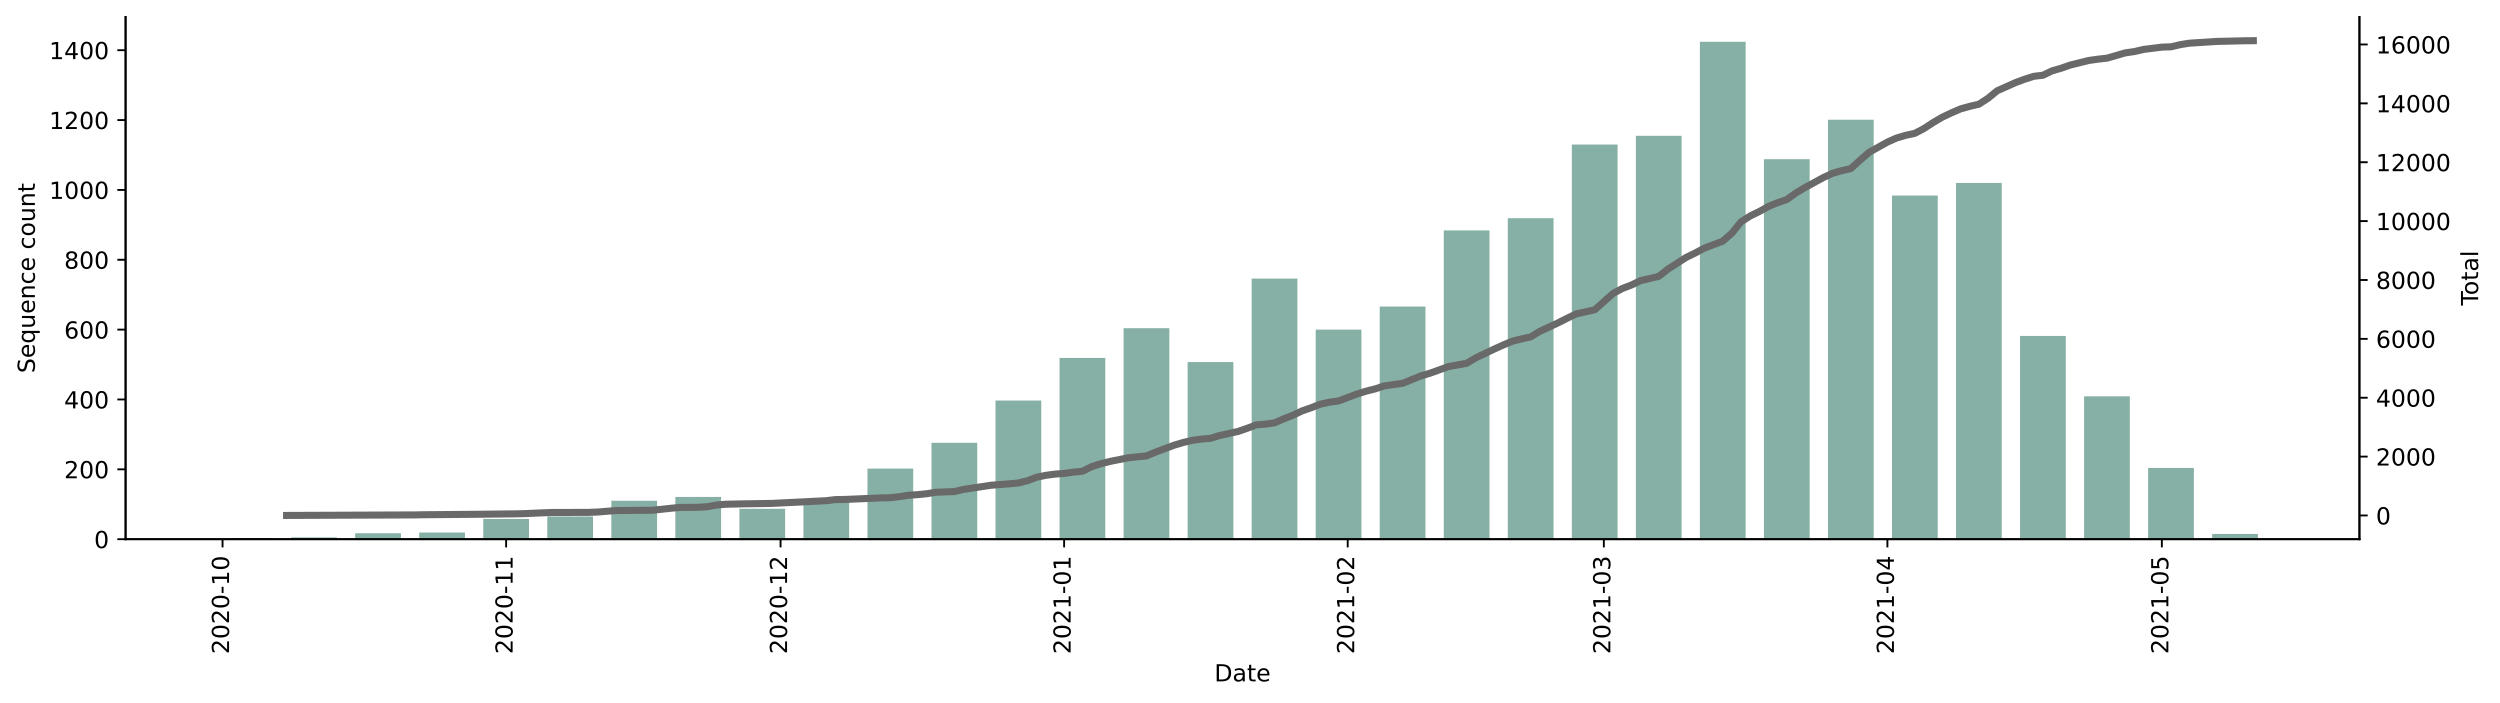 <?xml version="1.0" encoding="utf-8" standalone="no"?>
<!DOCTYPE svg PUBLIC "-//W3C//DTD SVG 1.1//EN"
  "http://www.w3.org/Graphics/SVG/1.1/DTD/svg11.dtd">
<!-- Created with matplotlib (https://matplotlib.org/) -->
<svg height="298.621pt" version="1.1" viewBox="0 0 1061.619 298.621" width="1061.619pt" xmlns="http://www.w3.org/2000/svg" xmlns:xlink="http://www.w3.org/1999/xlink">
 <defs>
  <style type="text/css">*{stroke-linecap:butt;stroke-linejoin:round;}</style>
 </defs>
 <g id="figure_1">
  <g id="patch_1">
   <path d="M 0 298.621 
L 1061.619 298.621 
L 1061.619 0 
L 0 0 
z
" style="fill:#ffffff;"/>
  </g>
  <g id="axes_1">
   <g id="patch_2">
    <path d="M 53.328 228.96 
L 1001.928 228.96 
L 1001.928 7.2 
L 53.328 7.2 
z
" style="fill:#ffffff;"/>
   </g>
   <g id="patch_3">
    <path clip-path="url(#p3c293c31ee)" d="M 96.446 228.96 
L 115.869 228.96 
L 115.869 228.515 
L 96.446 228.515 
z
" style="fill:#86b0a6;"/>
   </g>
   <g id="patch_4">
    <path clip-path="url(#p3c293c31ee)" d="M 123.638 228.96 
L 143.061 228.96 
L 143.061 228.218 
L 123.638 228.218 
z
" style="fill:#86b0a6;"/>
   </g>
   <g id="patch_5">
    <path clip-path="url(#p3c293c31ee)" d="M 150.83 228.96 
L 170.252 228.96 
L 170.252 226.439 
L 150.83 226.439 
z
" style="fill:#86b0a6;"/>
   </g>
   <g id="patch_6">
    <path clip-path="url(#p3c293c31ee)" d="M 178.021 228.96 
L 197.444 228.96 
L 197.444 226.142 
L 178.021 226.142 
z
" style="fill:#86b0a6;"/>
   </g>
   <g id="patch_7">
    <path clip-path="url(#p3c293c31ee)" d="M 205.213 228.96 
L 224.635 228.96 
L 224.635 220.358 
L 205.213 220.358 
z
" style="fill:#86b0a6;"/>
   </g>
   <g id="patch_8">
    <path clip-path="url(#p3c293c31ee)" d="M 232.405 228.96 
L 251.827 228.96 
L 251.827 219.32 
L 232.405 219.32 
z
" style="fill:#86b0a6;"/>
   </g>
   <g id="patch_9">
    <path clip-path="url(#p3c293c31ee)" d="M 259.596 228.96 
L 279.019 228.96 
L 279.019 212.645 
L 259.596 212.645 
z
" style="fill:#86b0a6;"/>
   </g>
   <g id="patch_10">
    <path clip-path="url(#p3c293c31ee)" d="M 286.788 228.96 
L 306.21 228.96 
L 306.21 211.014 
L 286.788 211.014 
z
" style="fill:#86b0a6;"/>
   </g>
   <g id="patch_11">
    <path clip-path="url(#p3c293c31ee)" d="M 313.979 228.96 
L 333.402 228.96 
L 333.402 216.057 
L 313.979 216.057 
z
" style="fill:#86b0a6;"/>
   </g>
   <g id="patch_12">
    <path clip-path="url(#p3c293c31ee)" d="M 341.171 228.96 
L 360.594 228.96 
L 360.594 212.349 
L 341.171 212.349 
z
" style="fill:#86b0a6;"/>
   </g>
   <g id="patch_13">
    <path clip-path="url(#p3c293c31ee)" d="M 368.363 228.96 
L 387.785 228.96 
L 387.785 199 
L 368.363 199 
z
" style="fill:#86b0a6;"/>
   </g>
   <g id="patch_14">
    <path clip-path="url(#p3c293c31ee)" d="M 395.554 228.96 
L 414.977 228.96 
L 414.977 188.025 
L 395.554 188.025 
z
" style="fill:#86b0a6;"/>
   </g>
   <g id="patch_15">
    <path clip-path="url(#p3c293c31ee)" d="M 422.746 228.96 
L 442.169 228.96 
L 442.169 170.079 
L 422.746 170.079 
z
" style="fill:#86b0a6;"/>
   </g>
   <g id="patch_16">
    <path clip-path="url(#p3c293c31ee)" d="M 449.938 228.96 
L 469.36 228.96 
L 469.36 151.985 
L 449.938 151.985 
z
" style="fill:#86b0a6;"/>
   </g>
   <g id="patch_17">
    <path clip-path="url(#p3c293c31ee)" d="M 477.129 228.96 
L 496.552 228.96 
L 496.552 139.378 
L 477.129 139.378 
z
" style="fill:#86b0a6;"/>
   </g>
   <g id="patch_18">
    <path clip-path="url(#p3c293c31ee)" d="M 504.321 228.96 
L 523.744 228.96 
L 523.744 153.764 
L 504.321 153.764 
z
" style="fill:#86b0a6;"/>
   </g>
   <g id="patch_19">
    <path clip-path="url(#p3c293c31ee)" d="M 531.513 228.96 
L 550.935 228.96 
L 550.935 118.317 
L 531.513 118.317 
z
" style="fill:#86b0a6;"/>
   </g>
   <g id="patch_20">
    <path clip-path="url(#p3c293c31ee)" d="M 558.704 228.96 
L 578.127 228.96 
L 578.127 139.971 
L 558.704 139.971 
z
" style="fill:#86b0a6;"/>
   </g>
   <g id="patch_21">
    <path clip-path="url(#p3c293c31ee)" d="M 585.896 228.96 
L 605.319 228.96 
L 605.319 130.182 
L 585.896 130.182 
z
" style="fill:#86b0a6;"/>
   </g>
   <g id="patch_22">
    <path clip-path="url(#p3c293c31ee)" d="M 613.088 228.96 
L 632.51 228.96 
L 632.51 97.85 
L 613.088 97.85 
z
" style="fill:#86b0a6;"/>
   </g>
   <g id="patch_23">
    <path clip-path="url(#p3c293c31ee)" d="M 640.279 228.96 
L 659.702 228.96 
L 659.702 92.659 
L 640.279 92.659 
z
" style="fill:#86b0a6;"/>
   </g>
   <g id="patch_24">
    <path clip-path="url(#p3c293c31ee)" d="M 667.471 228.96 
L 686.893 228.96 
L 686.893 61.364 
L 667.471 61.364 
z
" style="fill:#86b0a6;"/>
   </g>
   <g id="patch_25">
    <path clip-path="url(#p3c293c31ee)" d="M 694.663 228.96 
L 714.085 228.96 
L 714.085 57.657 
L 694.663 57.657 
z
" style="fill:#86b0a6;"/>
   </g>
   <g id="patch_26">
    <path clip-path="url(#p3c293c31ee)" d="M 721.854 228.96 
L 741.277 228.96 
L 741.277 17.76 
L 721.854 17.76 
z
" style="fill:#86b0a6;"/>
   </g>
   <g id="patch_27">
    <path clip-path="url(#p3c293c31ee)" d="M 749.046 228.96 
L 768.468 228.96 
L 768.468 67.594 
L 749.046 67.594 
z
" style="fill:#86b0a6;"/>
   </g>
   <g id="patch_28">
    <path clip-path="url(#p3c293c31ee)" d="M 776.237 228.96 
L 795.66 228.96 
L 795.66 50.834 
L 776.237 50.834 
z
" style="fill:#86b0a6;"/>
   </g>
   <g id="patch_29">
    <path clip-path="url(#p3c293c31ee)" d="M 803.429 228.96 
L 822.852 228.96 
L 822.852 83.018 
L 803.429 83.018 
z
" style="fill:#86b0a6;"/>
   </g>
   <g id="patch_30">
    <path clip-path="url(#p3c293c31ee)" d="M 830.621 228.96 
L 850.043 228.96 
L 850.043 77.679 
L 830.621 77.679 
z
" style="fill:#86b0a6;"/>
   </g>
   <g id="patch_31">
    <path clip-path="url(#p3c293c31ee)" d="M 857.812 228.96 
L 877.235 228.96 
L 877.235 142.641 
L 857.812 142.641 
z
" style="fill:#86b0a6;"/>
   </g>
   <g id="patch_32">
    <path clip-path="url(#p3c293c31ee)" d="M 885.004 228.96 
L 904.427 228.96 
L 904.427 168.299 
L 885.004 168.299 
z
" style="fill:#86b0a6;"/>
   </g>
   <g id="patch_33">
    <path clip-path="url(#p3c293c31ee)" d="M 912.196 228.96 
L 931.618 228.96 
L 931.618 198.704 
L 912.196 198.704 
z
" style="fill:#86b0a6;"/>
   </g>
   <g id="patch_34">
    <path clip-path="url(#p3c293c31ee)" d="M 939.387 228.96 
L 958.81 228.96 
L 958.81 226.735 
L 939.387 226.735 
z
" style="fill:#86b0a6;"/>
   </g>
   <g id="matplotlib.axis_1">
    <g id="xtick_1">
     <g id="line2d_1">
      <defs>
       <path d="M 0 0 
L 0 3.5 
" id="m145464dc6e" style="stroke:#000000;stroke-width:0.8;"/>
      </defs>
      <g>
       <use style="stroke:#000000;stroke-width:0.8;" x="94.504" xlink:href="#m145464dc6e" y="228.96"/>
      </g>
     </g>
     <g id="text_1">
      <!-- 2020-10 -->
      <g transform="translate(97.263 277.743)rotate(-90)scale(0.1 -0.1)">
       <defs>
        <path d="M 19.188 8.297 
L 53.609 8.297 
L 53.609 0 
L 7.328 0 
L 7.328 8.297 
Q 12.938 14.109 22.625 23.891 
Q 32.328 33.688 34.812 36.531 
Q 39.547 41.844 41.422 45.531 
Q 43.312 49.219 43.312 52.781 
Q 43.312 58.594 39.234 62.25 
Q 35.156 65.922 28.609 65.922 
Q 23.969 65.922 18.812 64.312 
Q 13.672 62.703 7.812 59.422 
L 7.812 69.391 
Q 13.766 71.781 18.938 73 
Q 24.125 74.219 28.422 74.219 
Q 39.75 74.219 46.484 68.547 
Q 53.219 62.891 53.219 53.422 
Q 53.219 48.922 51.531 44.891 
Q 49.859 40.875 45.406 35.406 
Q 44.188 33.984 37.641 27.219 
Q 31.109 20.453 19.188 8.297 
z
" id="DejaVuSans-50"/>
        <path d="M 31.781 66.406 
Q 24.172 66.406 20.328 58.906 
Q 16.5 51.422 16.5 36.375 
Q 16.5 21.391 20.328 13.891 
Q 24.172 6.391 31.781 6.391 
Q 39.453 6.391 43.281 13.891 
Q 47.125 21.391 47.125 36.375 
Q 47.125 51.422 43.281 58.906 
Q 39.453 66.406 31.781 66.406 
z
M 31.781 74.219 
Q 44.047 74.219 50.516 64.516 
Q 56.984 54.828 56.984 36.375 
Q 56.984 17.969 50.516 8.266 
Q 44.047 -1.422 31.781 -1.422 
Q 19.531 -1.422 13.062 8.266 
Q 6.594 17.969 6.594 36.375 
Q 6.594 54.828 13.062 64.516 
Q 19.531 74.219 31.781 74.219 
z
" id="DejaVuSans-48"/>
        <path d="M 4.891 31.391 
L 31.203 31.391 
L 31.203 23.391 
L 4.891 23.391 
z
" id="DejaVuSans-45"/>
        <path d="M 12.406 8.297 
L 28.516 8.297 
L 28.516 63.922 
L 10.984 60.406 
L 10.984 69.391 
L 28.422 72.906 
L 38.281 72.906 
L 38.281 8.297 
L 54.391 8.297 
L 54.391 0 
L 12.406 0 
z
" id="DejaVuSans-49"/>
       </defs>
       <use xlink:href="#DejaVuSans-50"/>
       <use x="63.623" xlink:href="#DejaVuSans-48"/>
       <use x="127.246" xlink:href="#DejaVuSans-50"/>
       <use x="190.869" xlink:href="#DejaVuSans-48"/>
       <use x="254.492" xlink:href="#DejaVuSans-45"/>
       <use x="290.576" xlink:href="#DejaVuSans-49"/>
       <use x="354.199" xlink:href="#DejaVuSans-48"/>
      </g>
     </g>
    </g>
    <g id="xtick_2">
     <g id="line2d_2">
      <g>
       <use style="stroke:#000000;stroke-width:0.8;" x="214.924" xlink:href="#m145464dc6e" y="228.96"/>
      </g>
     </g>
     <g id="text_2">
      <!-- 2020-11 -->
      <g transform="translate(217.684 277.743)rotate(-90)scale(0.1 -0.1)">
       <use xlink:href="#DejaVuSans-50"/>
       <use x="63.623" xlink:href="#DejaVuSans-48"/>
       <use x="127.246" xlink:href="#DejaVuSans-50"/>
       <use x="190.869" xlink:href="#DejaVuSans-48"/>
       <use x="254.492" xlink:href="#DejaVuSans-45"/>
       <use x="290.576" xlink:href="#DejaVuSans-49"/>
       <use x="354.199" xlink:href="#DejaVuSans-49"/>
      </g>
     </g>
    </g>
    <g id="xtick_3">
     <g id="line2d_3">
      <g>
       <use style="stroke:#000000;stroke-width:0.8;" x="331.46" xlink:href="#m145464dc6e" y="228.96"/>
      </g>
     </g>
     <g id="text_3">
      <!-- 2020-12 -->
      <g transform="translate(334.219 277.743)rotate(-90)scale(0.1 -0.1)">
       <use xlink:href="#DejaVuSans-50"/>
       <use x="63.623" xlink:href="#DejaVuSans-48"/>
       <use x="127.246" xlink:href="#DejaVuSans-50"/>
       <use x="190.869" xlink:href="#DejaVuSans-48"/>
       <use x="254.492" xlink:href="#DejaVuSans-45"/>
       <use x="290.576" xlink:href="#DejaVuSans-49"/>
       <use x="354.199" xlink:href="#DejaVuSans-50"/>
      </g>
     </g>
    </g>
    <g id="xtick_4">
     <g id="line2d_4">
      <g>
       <use style="stroke:#000000;stroke-width:0.8;" x="451.88" xlink:href="#m145464dc6e" y="228.96"/>
      </g>
     </g>
     <g id="text_4">
      <!-- 2021-01 -->
      <g transform="translate(454.639 277.743)rotate(-90)scale(0.1 -0.1)">
       <use xlink:href="#DejaVuSans-50"/>
       <use x="63.623" xlink:href="#DejaVuSans-48"/>
       <use x="127.246" xlink:href="#DejaVuSans-50"/>
       <use x="190.869" xlink:href="#DejaVuSans-49"/>
       <use x="254.492" xlink:href="#DejaVuSans-45"/>
       <use x="290.576" xlink:href="#DejaVuSans-48"/>
       <use x="354.199" xlink:href="#DejaVuSans-49"/>
      </g>
     </g>
    </g>
    <g id="xtick_5">
     <g id="line2d_5">
      <g>
       <use style="stroke:#000000;stroke-width:0.8;" x="572.3" xlink:href="#m145464dc6e" y="228.96"/>
      </g>
     </g>
     <g id="text_5">
      <!-- 2021-02 -->
      <g transform="translate(575.059 277.743)rotate(-90)scale(0.1 -0.1)">
       <use xlink:href="#DejaVuSans-50"/>
       <use x="63.623" xlink:href="#DejaVuSans-48"/>
       <use x="127.246" xlink:href="#DejaVuSans-50"/>
       <use x="190.869" xlink:href="#DejaVuSans-49"/>
       <use x="254.492" xlink:href="#DejaVuSans-45"/>
       <use x="290.576" xlink:href="#DejaVuSans-48"/>
       <use x="354.199" xlink:href="#DejaVuSans-50"/>
      </g>
     </g>
    </g>
    <g id="xtick_6">
     <g id="line2d_6">
      <g>
       <use style="stroke:#000000;stroke-width:0.8;" x="681.067" xlink:href="#m145464dc6e" y="228.96"/>
      </g>
     </g>
     <g id="text_6">
      <!-- 2021-03 -->
      <g transform="translate(683.826 277.743)rotate(-90)scale(0.1 -0.1)">
       <defs>
        <path d="M 40.578 39.312 
Q 47.656 37.797 51.625 33 
Q 55.609 28.219 55.609 21.188 
Q 55.609 10.406 48.188 4.484 
Q 40.766 -1.422 27.094 -1.422 
Q 22.516 -1.422 17.656 -0.516 
Q 12.797 0.391 7.625 2.203 
L 7.625 11.719 
Q 11.719 9.328 16.594 8.109 
Q 21.484 6.891 26.812 6.891 
Q 36.078 6.891 40.938 10.547 
Q 45.797 14.203 45.797 21.188 
Q 45.797 27.641 41.281 31.266 
Q 36.766 34.906 28.719 34.906 
L 20.219 34.906 
L 20.219 43.016 
L 29.109 43.016 
Q 36.375 43.016 40.234 45.922 
Q 44.094 48.828 44.094 54.297 
Q 44.094 59.906 40.109 62.906 
Q 36.141 65.922 28.719 65.922 
Q 24.656 65.922 20.016 65.031 
Q 15.375 64.156 9.812 62.312 
L 9.812 71.094 
Q 15.438 72.656 20.344 73.438 
Q 25.25 74.219 29.594 74.219 
Q 40.828 74.219 47.359 69.109 
Q 53.906 64.016 53.906 55.328 
Q 53.906 49.266 50.438 45.094 
Q 46.969 40.922 40.578 39.312 
z
" id="DejaVuSans-51"/>
       </defs>
       <use xlink:href="#DejaVuSans-50"/>
       <use x="63.623" xlink:href="#DejaVuSans-48"/>
       <use x="127.246" xlink:href="#DejaVuSans-50"/>
       <use x="190.869" xlink:href="#DejaVuSans-49"/>
       <use x="254.492" xlink:href="#DejaVuSans-45"/>
       <use x="290.576" xlink:href="#DejaVuSans-48"/>
       <use x="354.199" xlink:href="#DejaVuSans-51"/>
      </g>
     </g>
    </g>
    <g id="xtick_7">
     <g id="line2d_7">
      <g>
       <use style="stroke:#000000;stroke-width:0.8;" x="801.487" xlink:href="#m145464dc6e" y="228.96"/>
      </g>
     </g>
     <g id="text_7">
      <!-- 2021-04 -->
      <g transform="translate(804.246 277.743)rotate(-90)scale(0.1 -0.1)">
       <defs>
        <path d="M 37.797 64.312 
L 12.891 25.391 
L 37.797 25.391 
z
M 35.203 72.906 
L 47.609 72.906 
L 47.609 25.391 
L 58.016 25.391 
L 58.016 17.188 
L 47.609 17.188 
L 47.609 0 
L 37.797 0 
L 37.797 17.188 
L 4.891 17.188 
L 4.891 26.703 
z
" id="DejaVuSans-52"/>
       </defs>
       <use xlink:href="#DejaVuSans-50"/>
       <use x="63.623" xlink:href="#DejaVuSans-48"/>
       <use x="127.246" xlink:href="#DejaVuSans-50"/>
       <use x="190.869" xlink:href="#DejaVuSans-49"/>
       <use x="254.492" xlink:href="#DejaVuSans-45"/>
       <use x="290.576" xlink:href="#DejaVuSans-48"/>
       <use x="354.199" xlink:href="#DejaVuSans-52"/>
      </g>
     </g>
    </g>
    <g id="xtick_8">
     <g id="line2d_8">
      <g>
       <use style="stroke:#000000;stroke-width:0.8;" x="918.022" xlink:href="#m145464dc6e" y="228.96"/>
      </g>
     </g>
     <g id="text_8">
      <!-- 2021-05 -->
      <g transform="translate(920.782 277.743)rotate(-90)scale(0.1 -0.1)">
       <defs>
        <path d="M 10.797 72.906 
L 49.516 72.906 
L 49.516 64.594 
L 19.828 64.594 
L 19.828 46.734 
Q 21.969 47.469 24.109 47.828 
Q 26.266 48.188 28.422 48.188 
Q 40.625 48.188 47.75 41.5 
Q 54.891 34.812 54.891 23.391 
Q 54.891 11.625 47.562 5.094 
Q 40.234 -1.422 26.906 -1.422 
Q 22.312 -1.422 17.547 -0.641 
Q 12.797 0.141 7.719 1.703 
L 7.719 11.625 
Q 12.109 9.234 16.797 8.062 
Q 21.484 6.891 26.703 6.891 
Q 35.156 6.891 40.078 11.328 
Q 45.016 15.766 45.016 23.391 
Q 45.016 31 40.078 35.438 
Q 35.156 39.891 26.703 39.891 
Q 22.75 39.891 18.812 39.016 
Q 14.891 38.141 10.797 36.281 
z
" id="DejaVuSans-53"/>
       </defs>
       <use xlink:href="#DejaVuSans-50"/>
       <use x="63.623" xlink:href="#DejaVuSans-48"/>
       <use x="127.246" xlink:href="#DejaVuSans-50"/>
       <use x="190.869" xlink:href="#DejaVuSans-49"/>
       <use x="254.492" xlink:href="#DejaVuSans-45"/>
       <use x="290.576" xlink:href="#DejaVuSans-48"/>
       <use x="354.199" xlink:href="#DejaVuSans-53"/>
      </g>
     </g>
    </g>
    <g id="text_9">
     <!-- Date -->
     <g transform="translate(515.677 289.341)scale(0.1 -0.1)">
      <defs>
       <path d="M 19.672 64.797 
L 19.672 8.109 
L 31.594 8.109 
Q 46.688 8.109 53.688 14.938 
Q 60.688 21.781 60.688 36.531 
Q 60.688 51.172 53.688 57.984 
Q 46.688 64.797 31.594 64.797 
z
M 9.812 72.906 
L 30.078 72.906 
Q 51.266 72.906 61.172 64.094 
Q 71.094 55.281 71.094 36.531 
Q 71.094 17.672 61.125 8.828 
Q 51.172 0 30.078 0 
L 9.812 0 
z
" id="DejaVuSans-68"/>
       <path d="M 34.281 27.484 
Q 23.391 27.484 19.188 25 
Q 14.984 22.516 14.984 16.5 
Q 14.984 11.719 18.141 8.906 
Q 21.297 6.109 26.703 6.109 
Q 34.188 6.109 38.703 11.406 
Q 43.219 16.703 43.219 25.484 
L 43.219 27.484 
z
M 52.203 31.203 
L 52.203 0 
L 43.219 0 
L 43.219 8.297 
Q 40.141 3.328 35.547 0.953 
Q 30.953 -1.422 24.312 -1.422 
Q 15.922 -1.422 10.953 3.297 
Q 6 8.016 6 15.922 
Q 6 25.141 12.172 29.828 
Q 18.359 34.516 30.609 34.516 
L 43.219 34.516 
L 43.219 35.406 
Q 43.219 41.609 39.141 45 
Q 35.062 48.391 27.688 48.391 
Q 23 48.391 18.547 47.266 
Q 14.109 46.141 10.016 43.891 
L 10.016 52.203 
Q 14.938 54.109 19.578 55.047 
Q 24.219 56 28.609 56 
Q 40.484 56 46.344 49.844 
Q 52.203 43.703 52.203 31.203 
z
" id="DejaVuSans-97"/>
       <path d="M 18.312 70.219 
L 18.312 54.688 
L 36.812 54.688 
L 36.812 47.703 
L 18.312 47.703 
L 18.312 18.016 
Q 18.312 11.328 20.141 9.422 
Q 21.969 7.516 27.594 7.516 
L 36.812 7.516 
L 36.812 0 
L 27.594 0 
Q 17.188 0 13.234 3.875 
Q 9.281 7.766 9.281 18.016 
L 9.281 47.703 
L 2.688 47.703 
L 2.688 54.688 
L 9.281 54.688 
L 9.281 70.219 
z
" id="DejaVuSans-116"/>
       <path d="M 56.203 29.594 
L 56.203 25.203 
L 14.891 25.203 
Q 15.484 15.922 20.484 11.062 
Q 25.484 6.203 34.422 6.203 
Q 39.594 6.203 44.453 7.469 
Q 49.312 8.734 54.109 11.281 
L 54.109 2.781 
Q 49.266 0.734 44.188 -0.344 
Q 39.109 -1.422 33.891 -1.422 
Q 20.797 -1.422 13.156 6.188 
Q 5.516 13.812 5.516 26.812 
Q 5.516 40.234 12.766 48.109 
Q 20.016 56 32.328 56 
Q 43.359 56 49.781 48.891 
Q 56.203 41.797 56.203 29.594 
z
M 47.219 32.234 
Q 47.125 39.594 43.094 43.984 
Q 39.062 48.391 32.422 48.391 
Q 24.906 48.391 20.391 44.141 
Q 15.875 39.891 15.188 32.172 
z
" id="DejaVuSans-101"/>
      </defs>
      <use xlink:href="#DejaVuSans-68"/>
      <use x="77.002" xlink:href="#DejaVuSans-97"/>
      <use x="138.281" xlink:href="#DejaVuSans-116"/>
      <use x="177.49" xlink:href="#DejaVuSans-101"/>
     </g>
    </g>
   </g>
   <g id="matplotlib.axis_2">
    <g id="ytick_1">
     <g id="line2d_9">
      <defs>
       <path d="M 0 0 
L -3.5 0 
" id="m9a9eb8ae95" style="stroke:#000000;stroke-width:0.8;"/>
      </defs>
      <g>
       <use style="stroke:#000000;stroke-width:0.8;" x="53.328" xlink:href="#m9a9eb8ae95" y="228.96"/>
      </g>
     </g>
     <g id="text_10">
      <!-- 0 -->
      <g transform="translate(39.966 232.759)scale(0.1 -0.1)">
       <use xlink:href="#DejaVuSans-48"/>
      </g>
     </g>
    </g>
    <g id="ytick_2">
     <g id="line2d_10">
      <g>
       <use style="stroke:#000000;stroke-width:0.8;" x="53.328" xlink:href="#m9a9eb8ae95" y="199.297"/>
      </g>
     </g>
     <g id="text_11">
      <!-- 200 -->
      <g transform="translate(27.241 203.096)scale(0.1 -0.1)">
       <use xlink:href="#DejaVuSans-50"/>
       <use x="63.623" xlink:href="#DejaVuSans-48"/>
       <use x="127.246" xlink:href="#DejaVuSans-48"/>
      </g>
     </g>
    </g>
    <g id="ytick_3">
     <g id="line2d_11">
      <g>
       <use style="stroke:#000000;stroke-width:0.8;" x="53.328" xlink:href="#m9a9eb8ae95" y="169.634"/>
      </g>
     </g>
     <g id="text_12">
      <!-- 400 -->
      <g transform="translate(27.241 173.433)scale(0.1 -0.1)">
       <use xlink:href="#DejaVuSans-52"/>
       <use x="63.623" xlink:href="#DejaVuSans-48"/>
       <use x="127.246" xlink:href="#DejaVuSans-48"/>
      </g>
     </g>
    </g>
    <g id="ytick_4">
     <g id="line2d_12">
      <g>
       <use style="stroke:#000000;stroke-width:0.8;" x="53.328" xlink:href="#m9a9eb8ae95" y="139.971"/>
      </g>
     </g>
     <g id="text_13">
      <!-- 600 -->
      <g transform="translate(27.241 143.77)scale(0.1 -0.1)">
       <defs>
        <path d="M 33.016 40.375 
Q 26.375 40.375 22.484 35.828 
Q 18.609 31.297 18.609 23.391 
Q 18.609 15.531 22.484 10.953 
Q 26.375 6.391 33.016 6.391 
Q 39.656 6.391 43.531 10.953 
Q 47.406 15.531 47.406 23.391 
Q 47.406 31.297 43.531 35.828 
Q 39.656 40.375 33.016 40.375 
z
M 52.594 71.297 
L 52.594 62.312 
Q 48.875 64.062 45.094 64.984 
Q 41.312 65.922 37.594 65.922 
Q 27.828 65.922 22.672 59.328 
Q 17.531 52.734 16.797 39.406 
Q 19.672 43.656 24.016 45.922 
Q 28.375 48.188 33.594 48.188 
Q 44.578 48.188 50.953 41.516 
Q 57.328 34.859 57.328 23.391 
Q 57.328 12.156 50.688 5.359 
Q 44.047 -1.422 33.016 -1.422 
Q 20.359 -1.422 13.672 8.266 
Q 6.984 17.969 6.984 36.375 
Q 6.984 53.656 15.188 63.938 
Q 23.391 74.219 37.203 74.219 
Q 40.922 74.219 44.703 73.484 
Q 48.484 72.75 52.594 71.297 
z
" id="DejaVuSans-54"/>
       </defs>
       <use xlink:href="#DejaVuSans-54"/>
       <use x="63.623" xlink:href="#DejaVuSans-48"/>
       <use x="127.246" xlink:href="#DejaVuSans-48"/>
      </g>
     </g>
    </g>
    <g id="ytick_5">
     <g id="line2d_13">
      <g>
       <use style="stroke:#000000;stroke-width:0.8;" x="53.328" xlink:href="#m9a9eb8ae95" y="110.308"/>
      </g>
     </g>
     <g id="text_14">
      <!-- 800 -->
      <g transform="translate(27.241 114.108)scale(0.1 -0.1)">
       <defs>
        <path d="M 31.781 34.625 
Q 24.75 34.625 20.719 30.859 
Q 16.703 27.094 16.703 20.516 
Q 16.703 13.922 20.719 10.156 
Q 24.75 6.391 31.781 6.391 
Q 38.812 6.391 42.859 10.172 
Q 46.922 13.969 46.922 20.516 
Q 46.922 27.094 42.891 30.859 
Q 38.875 34.625 31.781 34.625 
z
M 21.922 38.812 
Q 15.578 40.375 12.031 44.719 
Q 8.5 49.078 8.5 55.328 
Q 8.5 64.062 14.719 69.141 
Q 20.953 74.219 31.781 74.219 
Q 42.672 74.219 48.875 69.141 
Q 55.078 64.062 55.078 55.328 
Q 55.078 49.078 51.531 44.719 
Q 48 40.375 41.703 38.812 
Q 48.828 37.156 52.797 32.312 
Q 56.781 27.484 56.781 20.516 
Q 56.781 9.906 50.312 4.234 
Q 43.844 -1.422 31.781 -1.422 
Q 19.734 -1.422 13.25 4.234 
Q 6.781 9.906 6.781 20.516 
Q 6.781 27.484 10.781 32.312 
Q 14.797 37.156 21.922 38.812 
z
M 18.312 54.391 
Q 18.312 48.734 21.844 45.562 
Q 25.391 42.391 31.781 42.391 
Q 38.141 42.391 41.719 45.562 
Q 45.312 48.734 45.312 54.391 
Q 45.312 60.062 41.719 63.234 
Q 38.141 66.406 31.781 66.406 
Q 25.391 66.406 21.844 63.234 
Q 18.312 60.062 18.312 54.391 
z
" id="DejaVuSans-56"/>
       </defs>
       <use xlink:href="#DejaVuSans-56"/>
       <use x="63.623" xlink:href="#DejaVuSans-48"/>
       <use x="127.246" xlink:href="#DejaVuSans-48"/>
      </g>
     </g>
    </g>
    <g id="ytick_6">
     <g id="line2d_14">
      <g>
       <use style="stroke:#000000;stroke-width:0.8;" x="53.328" xlink:href="#m9a9eb8ae95" y="80.645"/>
      </g>
     </g>
     <g id="text_15">
      <!-- 1000 -->
      <g transform="translate(20.878 84.445)scale(0.1 -0.1)">
       <use xlink:href="#DejaVuSans-49"/>
       <use x="63.623" xlink:href="#DejaVuSans-48"/>
       <use x="127.246" xlink:href="#DejaVuSans-48"/>
       <use x="190.869" xlink:href="#DejaVuSans-48"/>
      </g>
     </g>
    </g>
    <g id="ytick_7">
     <g id="line2d_15">
      <g>
       <use style="stroke:#000000;stroke-width:0.8;" x="53.328" xlink:href="#m9a9eb8ae95" y="50.982"/>
      </g>
     </g>
     <g id="text_16">
      <!-- 1200 -->
      <g transform="translate(20.878 54.782)scale(0.1 -0.1)">
       <use xlink:href="#DejaVuSans-49"/>
       <use x="63.623" xlink:href="#DejaVuSans-50"/>
       <use x="127.246" xlink:href="#DejaVuSans-48"/>
       <use x="190.869" xlink:href="#DejaVuSans-48"/>
      </g>
     </g>
    </g>
    <g id="ytick_8">
     <g id="line2d_16">
      <g>
       <use style="stroke:#000000;stroke-width:0.8;" x="53.328" xlink:href="#m9a9eb8ae95" y="21.32"/>
      </g>
     </g>
     <g id="text_17">
      <!-- 1400 -->
      <g transform="translate(20.878 25.119)scale(0.1 -0.1)">
       <use xlink:href="#DejaVuSans-49"/>
       <use x="63.623" xlink:href="#DejaVuSans-52"/>
       <use x="127.246" xlink:href="#DejaVuSans-48"/>
       <use x="190.869" xlink:href="#DejaVuSans-48"/>
      </g>
     </g>
    </g>
    <g id="text_18">
     <!-- Sequence count -->
     <g transform="translate(14.798 158.44)rotate(-90)scale(0.1 -0.1)">
      <defs>
       <path d="M 53.516 70.516 
L 53.516 60.891 
Q 47.906 63.578 42.922 64.891 
Q 37.938 66.219 33.297 66.219 
Q 25.25 66.219 20.875 63.094 
Q 16.5 59.969 16.5 54.203 
Q 16.5 49.359 19.406 46.891 
Q 22.312 44.438 30.422 42.922 
L 36.375 41.703 
Q 47.406 39.594 52.656 34.297 
Q 57.906 29 57.906 20.125 
Q 57.906 9.516 50.797 4.047 
Q 43.703 -1.422 29.984 -1.422 
Q 24.812 -1.422 18.969 -0.25 
Q 13.141 0.922 6.891 3.219 
L 6.891 13.375 
Q 12.891 10.016 18.656 8.297 
Q 24.422 6.594 29.984 6.594 
Q 38.422 6.594 43.016 9.906 
Q 47.609 13.234 47.609 19.391 
Q 47.609 24.75 44.312 27.781 
Q 41.016 30.812 33.5 32.328 
L 27.484 33.5 
Q 16.453 35.688 11.516 40.375 
Q 6.594 45.062 6.594 53.422 
Q 6.594 63.094 13.406 68.656 
Q 20.219 74.219 32.172 74.219 
Q 37.312 74.219 42.625 73.281 
Q 47.953 72.359 53.516 70.516 
z
" id="DejaVuSans-83"/>
       <path d="M 14.797 27.297 
Q 14.797 17.391 18.875 11.75 
Q 22.953 6.109 30.078 6.109 
Q 37.203 6.109 41.297 11.75 
Q 45.406 17.391 45.406 27.297 
Q 45.406 37.203 41.297 42.844 
Q 37.203 48.484 30.078 48.484 
Q 22.953 48.484 18.875 42.844 
Q 14.797 37.203 14.797 27.297 
z
M 45.406 8.203 
Q 42.578 3.328 38.25 0.953 
Q 33.938 -1.422 27.875 -1.422 
Q 17.969 -1.422 11.734 6.484 
Q 5.516 14.406 5.516 27.297 
Q 5.516 40.188 11.734 48.094 
Q 17.969 56 27.875 56 
Q 33.938 56 38.25 53.625 
Q 42.578 51.266 45.406 46.391 
L 45.406 54.688 
L 54.391 54.688 
L 54.391 -20.797 
L 45.406 -20.797 
z
" id="DejaVuSans-113"/>
       <path d="M 8.5 21.578 
L 8.5 54.688 
L 17.484 54.688 
L 17.484 21.922 
Q 17.484 14.156 20.5 10.266 
Q 23.531 6.391 29.594 6.391 
Q 36.859 6.391 41.078 11.031 
Q 45.312 15.672 45.312 23.688 
L 45.312 54.688 
L 54.297 54.688 
L 54.297 0 
L 45.312 0 
L 45.312 8.406 
Q 42.047 3.422 37.719 1 
Q 33.406 -1.422 27.688 -1.422 
Q 18.266 -1.422 13.375 4.438 
Q 8.5 10.297 8.5 21.578 
z
M 31.109 56 
z
" id="DejaVuSans-117"/>
       <path d="M 54.891 33.016 
L 54.891 0 
L 45.906 0 
L 45.906 32.719 
Q 45.906 40.484 42.875 44.328 
Q 39.844 48.188 33.797 48.188 
Q 26.516 48.188 22.312 43.547 
Q 18.109 38.922 18.109 30.906 
L 18.109 0 
L 9.078 0 
L 9.078 54.688 
L 18.109 54.688 
L 18.109 46.188 
Q 21.344 51.125 25.703 53.562 
Q 30.078 56 35.797 56 
Q 45.219 56 50.047 50.172 
Q 54.891 44.344 54.891 33.016 
z
" id="DejaVuSans-110"/>
       <path d="M 48.781 52.594 
L 48.781 44.188 
Q 44.969 46.297 41.141 47.344 
Q 37.312 48.391 33.406 48.391 
Q 24.656 48.391 19.812 42.844 
Q 14.984 37.312 14.984 27.297 
Q 14.984 17.281 19.812 11.734 
Q 24.656 6.203 33.406 6.203 
Q 37.312 6.203 41.141 7.25 
Q 44.969 8.297 48.781 10.406 
L 48.781 2.094 
Q 45.016 0.344 40.984 -0.531 
Q 36.969 -1.422 32.422 -1.422 
Q 20.062 -1.422 12.781 6.344 
Q 5.516 14.109 5.516 27.297 
Q 5.516 40.672 12.859 48.328 
Q 20.219 56 33.016 56 
Q 37.156 56 41.109 55.141 
Q 45.062 54.297 48.781 52.594 
z
" id="DejaVuSans-99"/>
       <path id="DejaVuSans-32"/>
       <path d="M 30.609 48.391 
Q 23.391 48.391 19.188 42.75 
Q 14.984 37.109 14.984 27.297 
Q 14.984 17.484 19.156 11.844 
Q 23.344 6.203 30.609 6.203 
Q 37.797 6.203 41.984 11.859 
Q 46.188 17.531 46.188 27.297 
Q 46.188 37.016 41.984 42.703 
Q 37.797 48.391 30.609 48.391 
z
M 30.609 56 
Q 42.328 56 49.016 48.375 
Q 55.719 40.766 55.719 27.297 
Q 55.719 13.875 49.016 6.219 
Q 42.328 -1.422 30.609 -1.422 
Q 18.844 -1.422 12.172 6.219 
Q 5.516 13.875 5.516 27.297 
Q 5.516 40.766 12.172 48.375 
Q 18.844 56 30.609 56 
z
" id="DejaVuSans-111"/>
      </defs>
      <use xlink:href="#DejaVuSans-83"/>
      <use x="63.477" xlink:href="#DejaVuSans-101"/>
      <use x="125" xlink:href="#DejaVuSans-113"/>
      <use x="188.477" xlink:href="#DejaVuSans-117"/>
      <use x="251.855" xlink:href="#DejaVuSans-101"/>
      <use x="313.379" xlink:href="#DejaVuSans-110"/>
      <use x="376.758" xlink:href="#DejaVuSans-99"/>
      <use x="431.738" xlink:href="#DejaVuSans-101"/>
      <use x="493.262" xlink:href="#DejaVuSans-32"/>
      <use x="525.049" xlink:href="#DejaVuSans-99"/>
      <use x="580.029" xlink:href="#DejaVuSans-111"/>
      <use x="641.211" xlink:href="#DejaVuSans-117"/>
      <use x="704.59" xlink:href="#DejaVuSans-110"/>
      <use x="767.969" xlink:href="#DejaVuSans-116"/>
     </g>
    </g>
   </g>
   <g id="patch_35">
    <path d="M 53.328 228.96 
L 53.328 7.2 
" style="fill:none;stroke:#000000;stroke-linecap:square;stroke-linejoin:miter;stroke-width:0.8;"/>
   </g>
   <g id="patch_36">
    <path d="M 1001.928 228.96 
L 1001.928 7.2 
" style="fill:none;stroke:#000000;stroke-linecap:square;stroke-linejoin:miter;stroke-width:0.8;"/>
   </g>
   <g id="patch_37">
    <path d="M 53.328 228.96 
L 1001.928 228.96 
" style="fill:none;stroke:#000000;stroke-linecap:square;stroke-linejoin:miter;stroke-width:0.8;"/>
   </g>
  </g>
  <g id="axes_2">
   <g id="matplotlib.axis_3">
    <g id="ytick_9">
     <g id="line2d_17">
      <defs>
       <path d="M 0 0 
L 3.5 0 
" id="m54e7ef266e" style="stroke:#000000;stroke-width:0.8;"/>
      </defs>
      <g>
       <use style="stroke:#000000;stroke-width:0.8;" x="1001.928" xlink:href="#m54e7ef266e" y="218.893"/>
      </g>
     </g>
     <g id="text_19">
      <!-- 0 -->
      <g transform="translate(1008.928 222.692)scale(0.1 -0.1)">
       <use xlink:href="#DejaVuSans-48"/>
      </g>
     </g>
    </g>
    <g id="ytick_10">
     <g id="line2d_18">
      <g>
       <use style="stroke:#000000;stroke-width:0.8;" x="1001.928" xlink:href="#m54e7ef266e" y="193.893"/>
      </g>
     </g>
     <g id="text_20">
      <!-- 2000 -->
      <g transform="translate(1008.928 197.692)scale(0.1 -0.1)">
       <use xlink:href="#DejaVuSans-50"/>
       <use x="63.623" xlink:href="#DejaVuSans-48"/>
       <use x="127.246" xlink:href="#DejaVuSans-48"/>
       <use x="190.869" xlink:href="#DejaVuSans-48"/>
      </g>
     </g>
    </g>
    <g id="ytick_11">
     <g id="line2d_19">
      <g>
       <use style="stroke:#000000;stroke-width:0.8;" x="1001.928" xlink:href="#m54e7ef266e" y="168.893"/>
      </g>
     </g>
     <g id="text_21">
      <!-- 4000 -->
      <g transform="translate(1008.928 172.692)scale(0.1 -0.1)">
       <use xlink:href="#DejaVuSans-52"/>
       <use x="63.623" xlink:href="#DejaVuSans-48"/>
       <use x="127.246" xlink:href="#DejaVuSans-48"/>
       <use x="190.869" xlink:href="#DejaVuSans-48"/>
      </g>
     </g>
    </g>
    <g id="ytick_12">
     <g id="line2d_20">
      <g>
       <use style="stroke:#000000;stroke-width:0.8;" x="1001.928" xlink:href="#m54e7ef266e" y="143.893"/>
      </g>
     </g>
     <g id="text_22">
      <!-- 6000 -->
      <g transform="translate(1008.928 147.692)scale(0.1 -0.1)">
       <use xlink:href="#DejaVuSans-54"/>
       <use x="63.623" xlink:href="#DejaVuSans-48"/>
       <use x="127.246" xlink:href="#DejaVuSans-48"/>
       <use x="190.869" xlink:href="#DejaVuSans-48"/>
      </g>
     </g>
    </g>
    <g id="ytick_13">
     <g id="line2d_21">
      <g>
       <use style="stroke:#000000;stroke-width:0.8;" x="1001.928" xlink:href="#m54e7ef266e" y="118.892"/>
      </g>
     </g>
     <g id="text_23">
      <!-- 8000 -->
      <g transform="translate(1008.928 122.692)scale(0.1 -0.1)">
       <use xlink:href="#DejaVuSans-56"/>
       <use x="63.623" xlink:href="#DejaVuSans-48"/>
       <use x="127.246" xlink:href="#DejaVuSans-48"/>
       <use x="190.869" xlink:href="#DejaVuSans-48"/>
      </g>
     </g>
    </g>
    <g id="ytick_14">
     <g id="line2d_22">
      <g>
       <use style="stroke:#000000;stroke-width:0.8;" x="1001.928" xlink:href="#m54e7ef266e" y="93.892"/>
      </g>
     </g>
     <g id="text_24">
      <!-- 10000 -->
      <g transform="translate(1008.928 97.692)scale(0.1 -0.1)">
       <use xlink:href="#DejaVuSans-49"/>
       <use x="63.623" xlink:href="#DejaVuSans-48"/>
       <use x="127.246" xlink:href="#DejaVuSans-48"/>
       <use x="190.869" xlink:href="#DejaVuSans-48"/>
       <use x="254.492" xlink:href="#DejaVuSans-48"/>
      </g>
     </g>
    </g>
    <g id="ytick_15">
     <g id="line2d_23">
      <g>
       <use style="stroke:#000000;stroke-width:0.8;" x="1001.928" xlink:href="#m54e7ef266e" y="68.892"/>
      </g>
     </g>
     <g id="text_25">
      <!-- 12000 -->
      <g transform="translate(1008.928 72.692)scale(0.1 -0.1)">
       <use xlink:href="#DejaVuSans-49"/>
       <use x="63.623" xlink:href="#DejaVuSans-50"/>
       <use x="127.246" xlink:href="#DejaVuSans-48"/>
       <use x="190.869" xlink:href="#DejaVuSans-48"/>
       <use x="254.492" xlink:href="#DejaVuSans-48"/>
      </g>
     </g>
    </g>
    <g id="ytick_16">
     <g id="line2d_24">
      <g>
       <use style="stroke:#000000;stroke-width:0.8;" x="1001.928" xlink:href="#m54e7ef266e" y="43.892"/>
      </g>
     </g>
     <g id="text_26">
      <!-- 14000 -->
      <g transform="translate(1008.928 47.692)scale(0.1 -0.1)">
       <use xlink:href="#DejaVuSans-49"/>
       <use x="63.623" xlink:href="#DejaVuSans-52"/>
       <use x="127.246" xlink:href="#DejaVuSans-48"/>
       <use x="190.869" xlink:href="#DejaVuSans-48"/>
       <use x="254.492" xlink:href="#DejaVuSans-48"/>
      </g>
     </g>
    </g>
    <g id="ytick_17">
     <g id="line2d_25">
      <g>
       <use style="stroke:#000000;stroke-width:0.8;" x="1001.928" xlink:href="#m54e7ef266e" y="18.892"/>
      </g>
     </g>
     <g id="text_27">
      <!-- 16000 -->
      <g transform="translate(1008.928 22.692)scale(0.1 -0.1)">
       <use xlink:href="#DejaVuSans-49"/>
       <use x="63.623" xlink:href="#DejaVuSans-54"/>
       <use x="127.246" xlink:href="#DejaVuSans-48"/>
       <use x="190.869" xlink:href="#DejaVuSans-48"/>
       <use x="254.492" xlink:href="#DejaVuSans-48"/>
      </g>
     </g>
    </g>
    <g id="text_28">
     <!-- Total -->
     <g transform="translate(1052.339 129.757)rotate(-90)scale(0.1 -0.1)">
      <defs>
       <path d="M -0.297 72.906 
L 61.375 72.906 
L 61.375 64.594 
L 35.5 64.594 
L 35.5 0 
L 25.594 0 
L 25.594 64.594 
L -0.297 64.594 
z
" id="DejaVuSans-84"/>
       <path d="M 9.422 75.984 
L 18.406 75.984 
L 18.406 0 
L 9.422 0 
z
" id="DejaVuSans-108"/>
      </defs>
      <use xlink:href="#DejaVuSans-84"/>
      <use x="44.084" xlink:href="#DejaVuSans-111"/>
      <use x="105.266" xlink:href="#DejaVuSans-116"/>
      <use x="144.475" xlink:href="#DejaVuSans-97"/>
      <use x="205.754" xlink:href="#DejaVuSans-108"/>
     </g>
    </g>
   </g>
   <g id="line2d_26">
    <path clip-path="url(#p3c293c31ee)" d="M 121.696 218.88 
L 176.079 218.655 
L 179.964 218.58 
L 199.386 218.417 
L 218.809 218.205 
L 222.693 218.118 
L 230.462 217.768 
L 234.347 217.63 
L 249.885 217.58 
L 253.769 217.43 
L 261.538 216.805 
L 277.077 216.667 
L 284.846 215.843 
L 288.73 215.468 
L 296.499 215.417 
L 300.384 215.18 
L 304.268 214.455 
L 308.153 214.118 
L 315.922 213.955 
L 327.575 213.78 
L 335.344 213.393 
L 350.882 212.618 
L 354.767 212.143 
L 358.651 212.093 
L 374.19 211.43 
L 378.074 211.355 
L 381.959 210.905 
L 385.843 210.305 
L 389.728 210.042 
L 393.612 209.655 
L 397.497 209.03 
L 405.266 208.743 
L 409.15 207.83 
L 420.804 206.067 
L 428.573 205.455 
L 432.457 205.093 
L 436.342 204.13 
L 440.226 202.655 
L 444.111 201.843 
L 447.995 201.33 
L 451.88 201.03 
L 455.764 200.493 
L 459.649 200.118 
L 463.534 198.18 
L 467.418 196.93 
L 471.303 195.955 
L 479.072 194.393 
L 486.841 193.605 
L 490.725 191.968 
L 498.494 189.08 
L 502.379 187.917 
L 506.263 186.993 
L 510.148 186.455 
L 514.032 186.143 
L 517.917 184.942 
L 525.686 183.23 
L 529.57 181.893 
L 533.455 180.417 
L 537.339 180.118 
L 541.224 179.555 
L 545.108 177.868 
L 548.993 176.355 
L 552.878 174.505 
L 556.762 173.167 
L 560.647 171.63 
L 564.531 170.792 
L 568.416 170.268 
L 576.185 167.33 
L 580.069 166.118 
L 583.954 165.143 
L 587.838 163.868 
L 595.607 162.78 
L 603.376 159.63 
L 607.261 158.48 
L 615.03 155.68 
L 622.799 154.28 
L 626.683 151.968 
L 634.452 148.255 
L 638.337 146.505 
L 642.221 144.893 
L 646.106 143.917 
L 649.991 143.08 
L 653.875 140.705 
L 661.644 137.093 
L 665.529 135.118 
L 669.413 133.268 
L 677.182 131.555 
L 684.951 124.655 
L 688.836 122.543 
L 692.72 121.055 
L 696.605 119.192 
L 704.374 117.368 
L 708.258 114.293 
L 716.027 109.305 
L 719.912 107.418 
L 723.796 105.33 
L 731.565 102.418 
L 735.45 99.005 
L 739.335 94.192 
L 743.219 91.705 
L 747.104 89.817 
L 750.988 87.655 
L 754.873 86.067 
L 758.757 84.743 
L 762.642 81.93 
L 766.526 79.618 
L 774.295 75.392 
L 778.18 73.593 
L 782.064 72.468 
L 785.949 71.593 
L 789.833 68.055 
L 793.718 64.68 
L 801.487 60.343 
L 805.371 58.605 
L 809.256 57.455 
L 813.14 56.617 
L 817.025 54.568 
L 820.909 52.03 
L 824.794 49.755 
L 828.678 47.917 
L 832.563 46.242 
L 836.448 45.155 
L 840.332 44.255 
L 844.217 41.73 
L 848.101 38.542 
L 855.87 35.08 
L 859.755 33.642 
L 863.639 32.405 
L 867.524 31.955 
L 871.408 30.08 
L 875.293 28.968 
L 879.177 27.605 
L 886.946 25.692 
L 890.831 25.13 
L 894.715 24.705 
L 902.484 22.455 
L 906.369 21.892 
L 910.253 20.992 
L 918.022 20.017 
L 921.907 19.88 
L 925.792 18.968 
L 929.676 18.343 
L 937.445 17.843 
L 941.33 17.593 
L 952.983 17.317 
L 956.868 17.28 
L 956.868 17.28 
" style="fill:none;stroke:#696969;stroke-linecap:square;stroke-width:3;"/>
   </g>
   <g id="patch_38">
    <path d="M 53.328 228.96 
L 53.328 7.2 
" style="fill:none;stroke:#000000;stroke-linecap:square;stroke-linejoin:miter;stroke-width:0.8;"/>
   </g>
   <g id="patch_39">
    <path d="M 1001.928 228.96 
L 1001.928 7.2 
" style="fill:none;stroke:#000000;stroke-linecap:square;stroke-linejoin:miter;stroke-width:0.8;"/>
   </g>
   <g id="patch_40">
    <path d="M 53.328 228.96 
L 1001.928 228.96 
" style="fill:none;stroke:#000000;stroke-linecap:square;stroke-linejoin:miter;stroke-width:0.8;"/>
   </g>
  </g>
 </g>
 <defs>
  <clipPath id="p3c293c31ee">
   <rect height="221.76" width="948.6" x="53.328" y="7.2"/>
  </clipPath>
 </defs>
</svg>
